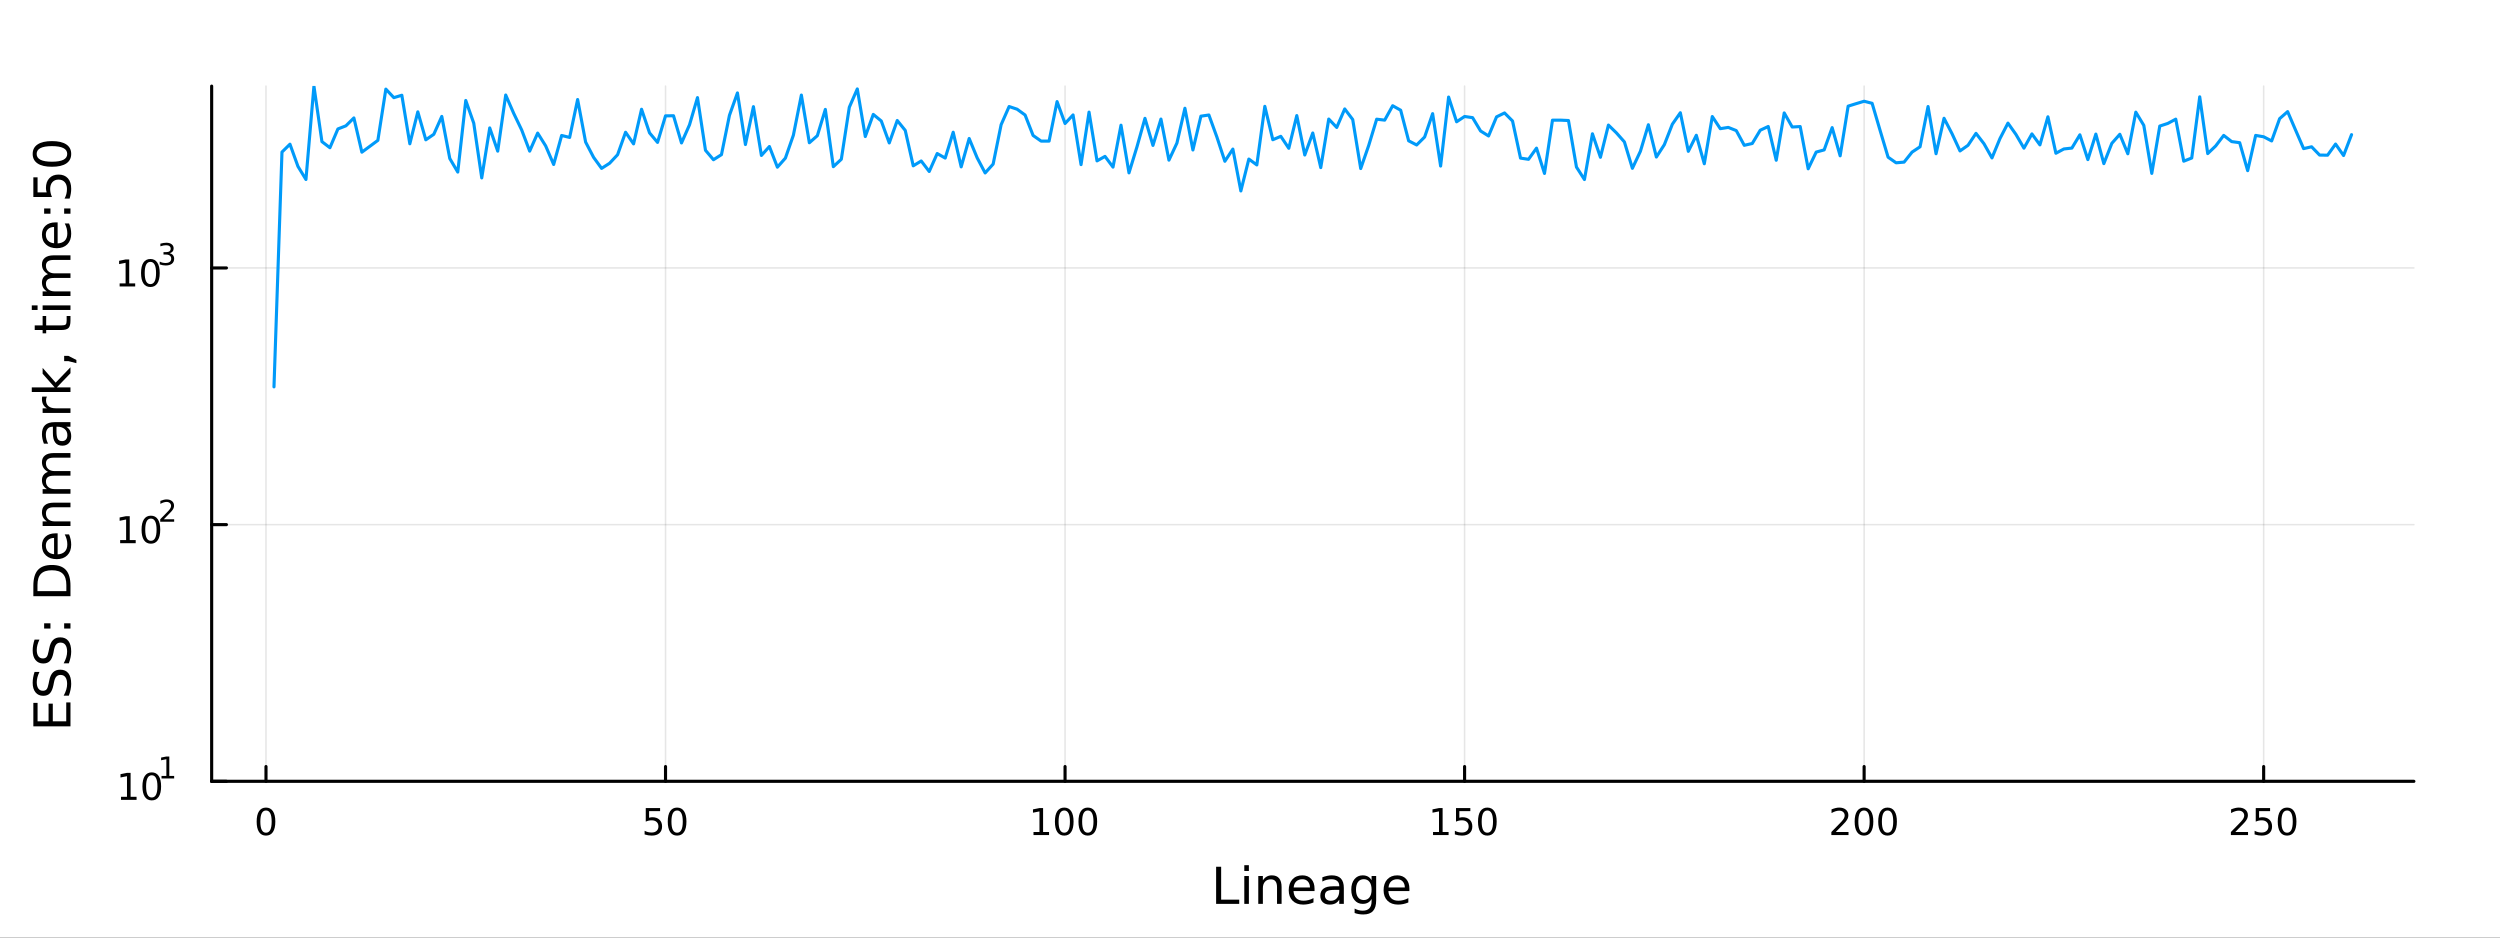 <?xml version="1.0" encoding="utf-8"?>
<svg xmlns="http://www.w3.org/2000/svg" xmlns:xlink="http://www.w3.org/1999/xlink" width="800" height="300" viewBox="0 0 3200 1200">
<rect x="0" y="0" width="3200" height="1200" fill="#333333" stroke="none"/>
<defs>
  <clipPath id="clip450">
    <rect x="0" y="0" width="3200" height="1200"/>
  </clipPath>
</defs>
<path clip-path="url(#clip450)" d="
M0 1200 L3200 1200 L3200 0 L0 0  Z
  " fill="#ffffff" fill-rule="evenodd" fill-opacity="1"/>
<defs>
  <clipPath id="clip451">
    <rect x="640" y="0" width="2241" height="1200"/>
  </clipPath>
</defs>
<path clip-path="url(#clip450)" d="
M270.918 1000.1 L3089.76 1000.1 L3089.76 110.236 L270.918 110.236  Z
  " fill="#ffffff" fill-rule="evenodd" fill-opacity="1"/>
<defs>
  <clipPath id="clip452">
    <rect x="270" y="110" width="2820" height="891"/>
  </clipPath>
</defs>
<polyline clip-path="url(#clip452)" style="stroke:#000000; stroke-linecap:round; stroke-linejoin:round; stroke-width:2; stroke-opacity:0.1; fill:none" points="
  340.468,1000.1 340.468,110.236 
  "/>
<polyline clip-path="url(#clip452)" style="stroke:#000000; stroke-linecap:round; stroke-linejoin:round; stroke-width:2; stroke-opacity:0.1; fill:none" points="
  851.87,1000.1 851.87,110.236 
  "/>
<polyline clip-path="url(#clip452)" style="stroke:#000000; stroke-linecap:round; stroke-linejoin:round; stroke-width:2; stroke-opacity:0.1; fill:none" points="
  1363.27,1000.1 1363.27,110.236 
  "/>
<polyline clip-path="url(#clip452)" style="stroke:#000000; stroke-linecap:round; stroke-linejoin:round; stroke-width:2; stroke-opacity:0.1; fill:none" points="
  1874.67,1000.1 1874.67,110.236 
  "/>
<polyline clip-path="url(#clip452)" style="stroke:#000000; stroke-linecap:round; stroke-linejoin:round; stroke-width:2; stroke-opacity:0.1; fill:none" points="
  2386.08,1000.1 2386.08,110.236 
  "/>
<polyline clip-path="url(#clip452)" style="stroke:#000000; stroke-linecap:round; stroke-linejoin:round; stroke-width:2; stroke-opacity:0.1; fill:none" points="
  2897.48,1000.1 2897.48,110.236 
  "/>
<polyline clip-path="url(#clip450)" style="stroke:#000000; stroke-linecap:round; stroke-linejoin:round; stroke-width:4; stroke-opacity:1; fill:none" points="
  270.918,1000.1 3089.76,1000.1 
  "/>
<polyline clip-path="url(#clip450)" style="stroke:#000000; stroke-linecap:round; stroke-linejoin:round; stroke-width:4; stroke-opacity:1; fill:none" points="
  340.468,1000.1 340.468,981.2 
  "/>
<polyline clip-path="url(#clip450)" style="stroke:#000000; stroke-linecap:round; stroke-linejoin:round; stroke-width:4; stroke-opacity:1; fill:none" points="
  851.87,1000.1 851.87,981.2 
  "/>
<polyline clip-path="url(#clip450)" style="stroke:#000000; stroke-linecap:round; stroke-linejoin:round; stroke-width:4; stroke-opacity:1; fill:none" points="
  1363.27,1000.1 1363.27,981.2 
  "/>
<polyline clip-path="url(#clip450)" style="stroke:#000000; stroke-linecap:round; stroke-linejoin:round; stroke-width:4; stroke-opacity:1; fill:none" points="
  1874.67,1000.1 1874.67,981.2 
  "/>
<polyline clip-path="url(#clip450)" style="stroke:#000000; stroke-linecap:round; stroke-linejoin:round; stroke-width:4; stroke-opacity:1; fill:none" points="
  2386.08,1000.1 2386.08,981.2 
  "/>
<polyline clip-path="url(#clip450)" style="stroke:#000000; stroke-linecap:round; stroke-linejoin:round; stroke-width:4; stroke-opacity:1; fill:none" points="
  2897.48,1000.1 2897.48,981.2 
  "/>
<path clip-path="url(#clip450)" d="M340.468 1037.42 Q336.857 1037.42 335.028 1040.98 Q333.223 1044.52 333.223 1051.65 Q333.223 1058.76 335.028 1062.32 Q336.857 1065.87 340.468 1065.87 Q344.103 1065.87 345.908 1062.32 Q347.737 1058.76 347.737 1051.65 Q347.737 1044.52 345.908 1040.98 Q344.103 1037.42 340.468 1037.42 M340.468 1033.71 Q346.278 1033.71 349.334 1038.32 Q352.413 1042.9 352.413 1051.65 Q352.413 1060.38 349.334 1064.99 Q346.278 1069.57 340.468 1069.57 Q334.658 1069.57 331.579 1064.99 Q328.524 1060.38 328.524 1051.65 Q328.524 1042.9 331.579 1038.32 Q334.658 1033.71 340.468 1033.71 Z" fill="#000000" fill-rule="evenodd" fill-opacity="1" /><path clip-path="url(#clip450)" d="M826.569 1034.34 L844.926 1034.34 L844.926 1038.27 L830.852 1038.27 L830.852 1046.75 Q831.87 1046.4 832.889 1046.24 Q833.907 1046.05 834.926 1046.05 Q840.713 1046.05 844.092 1049.22 Q847.472 1052.39 847.472 1057.81 Q847.472 1063.39 844 1066.49 Q840.527 1069.57 834.208 1069.57 Q832.032 1069.57 829.764 1069.2 Q827.518 1068.83 825.111 1068.09 L825.111 1063.39 Q827.194 1064.52 829.416 1065.08 Q831.639 1065.63 834.115 1065.63 Q838.12 1065.63 840.458 1063.53 Q842.796 1061.42 842.796 1057.81 Q842.796 1054.2 840.458 1052.09 Q838.12 1049.99 834.115 1049.99 Q832.24 1049.99 830.365 1050.4 Q828.514 1050.82 826.569 1051.7 L826.569 1034.34 Z" fill="#000000" fill-rule="evenodd" fill-opacity="1" /><path clip-path="url(#clip450)" d="M866.685 1037.42 Q863.074 1037.42 861.245 1040.98 Q859.439 1044.52 859.439 1051.65 Q859.439 1058.76 861.245 1062.32 Q863.074 1065.87 866.685 1065.87 Q870.319 1065.87 872.124 1062.32 Q873.953 1058.76 873.953 1051.65 Q873.953 1044.52 872.124 1040.98 Q870.319 1037.42 866.685 1037.42 M866.685 1033.71 Q872.495 1033.71 875.55 1038.32 Q878.629 1042.9 878.629 1051.65 Q878.629 1060.38 875.55 1064.99 Q872.495 1069.57 866.685 1069.57 Q860.875 1069.57 857.796 1064.99 Q854.74 1060.38 854.74 1051.65 Q854.74 1042.9 857.796 1038.32 Q860.875 1033.71 866.685 1033.71 Z" fill="#000000" fill-rule="evenodd" fill-opacity="1" /><path clip-path="url(#clip450)" d="M1322.88 1064.96 L1330.52 1064.96 L1330.52 1038.6 L1322.21 1040.26 L1322.21 1036 L1330.47 1034.34 L1335.15 1034.34 L1335.15 1064.96 L1342.79 1064.96 L1342.79 1068.9 L1322.88 1068.9 L1322.88 1064.96 Z" fill="#000000" fill-rule="evenodd" fill-opacity="1" /><path clip-path="url(#clip450)" d="M1362.23 1037.42 Q1358.62 1037.42 1356.79 1040.98 Q1354.98 1044.52 1354.98 1051.65 Q1354.98 1058.76 1356.79 1062.32 Q1358.62 1065.87 1362.23 1065.87 Q1365.86 1065.87 1367.67 1062.32 Q1369.5 1058.76 1369.5 1051.65 Q1369.5 1044.52 1367.67 1040.98 Q1365.86 1037.42 1362.23 1037.42 M1362.23 1033.71 Q1368.04 1033.71 1371.1 1038.32 Q1374.17 1042.9 1374.17 1051.65 Q1374.17 1060.38 1371.1 1064.99 Q1368.04 1069.57 1362.23 1069.57 Q1356.42 1069.57 1353.34 1064.99 Q1350.29 1060.38 1350.29 1051.65 Q1350.29 1042.9 1353.34 1038.32 Q1356.42 1033.71 1362.23 1033.71 Z" fill="#000000" fill-rule="evenodd" fill-opacity="1" /><path clip-path="url(#clip450)" d="M1392.39 1037.42 Q1388.78 1037.42 1386.95 1040.98 Q1385.15 1044.52 1385.15 1051.65 Q1385.15 1058.76 1386.95 1062.32 Q1388.78 1065.87 1392.39 1065.87 Q1396.03 1065.87 1397.83 1062.32 Q1399.66 1058.76 1399.66 1051.65 Q1399.66 1044.52 1397.83 1040.98 Q1396.03 1037.42 1392.39 1037.42 M1392.39 1033.71 Q1398.2 1033.71 1401.26 1038.32 Q1404.34 1042.9 1404.34 1051.65 Q1404.34 1060.38 1401.26 1064.99 Q1398.2 1069.57 1392.39 1069.57 Q1386.58 1069.57 1383.5 1064.99 Q1380.45 1060.38 1380.45 1051.65 Q1380.45 1042.9 1383.5 1038.32 Q1386.58 1033.71 1392.39 1033.71 Z" fill="#000000" fill-rule="evenodd" fill-opacity="1" /><path clip-path="url(#clip450)" d="M1834.28 1064.96 L1841.92 1064.96 L1841.92 1038.6 L1833.61 1040.26 L1833.61 1036 L1841.87 1034.34 L1846.55 1034.34 L1846.55 1064.96 L1854.19 1064.96 L1854.19 1068.9 L1834.28 1068.9 L1834.28 1064.96 Z" fill="#000000" fill-rule="evenodd" fill-opacity="1" /><path clip-path="url(#clip450)" d="M1863.68 1034.34 L1882.03 1034.34 L1882.03 1038.27 L1867.96 1038.27 L1867.96 1046.75 Q1868.98 1046.4 1870 1046.24 Q1871.02 1046.05 1872.03 1046.05 Q1877.82 1046.05 1881.2 1049.22 Q1884.58 1052.39 1884.58 1057.81 Q1884.58 1063.39 1881.11 1066.49 Q1877.64 1069.57 1871.32 1069.57 Q1869.14 1069.57 1866.87 1069.2 Q1864.63 1068.83 1862.22 1068.09 L1862.22 1063.39 Q1864.3 1064.52 1866.53 1065.08 Q1868.75 1065.63 1871.22 1065.63 Q1875.23 1065.63 1877.57 1063.53 Q1879.9 1061.42 1879.9 1057.81 Q1879.9 1054.2 1877.57 1052.09 Q1875.23 1049.99 1871.22 1049.99 Q1869.35 1049.99 1867.47 1050.4 Q1865.62 1050.82 1863.68 1051.7 L1863.68 1034.34 Z" fill="#000000" fill-rule="evenodd" fill-opacity="1" /><path clip-path="url(#clip450)" d="M1903.79 1037.42 Q1900.18 1037.42 1898.35 1040.98 Q1896.55 1044.52 1896.55 1051.65 Q1896.55 1058.76 1898.35 1062.32 Q1900.18 1065.87 1903.79 1065.87 Q1907.43 1065.87 1909.23 1062.32 Q1911.06 1058.76 1911.06 1051.65 Q1911.06 1044.52 1909.23 1040.98 Q1907.43 1037.42 1903.79 1037.42 M1903.79 1033.71 Q1909.6 1033.71 1912.66 1038.32 Q1915.74 1042.9 1915.74 1051.65 Q1915.74 1060.38 1912.66 1064.99 Q1909.6 1069.57 1903.79 1069.57 Q1897.98 1069.57 1894.9 1064.99 Q1891.85 1060.38 1891.85 1051.65 Q1891.85 1042.9 1894.9 1038.32 Q1897.98 1033.71 1903.79 1033.71 Z" fill="#000000" fill-rule="evenodd" fill-opacity="1" /><path clip-path="url(#clip450)" d="M2349.77 1064.96 L2366.09 1064.96 L2366.09 1068.9 L2344.14 1068.9 L2344.14 1064.96 Q2346.8 1062.21 2351.39 1057.58 Q2355.99 1052.93 2357.17 1051.58 Q2359.42 1049.06 2360.3 1047.32 Q2361.2 1045.56 2361.2 1043.87 Q2361.2 1041.12 2359.26 1039.38 Q2357.34 1037.65 2354.23 1037.65 Q2352.04 1037.65 2349.58 1038.41 Q2347.15 1039.18 2344.37 1040.73 L2344.37 1036 Q2347.2 1034.87 2349.65 1034.29 Q2352.11 1033.71 2354.14 1033.71 Q2359.51 1033.71 2362.71 1036.4 Q2365.9 1039.08 2365.9 1043.57 Q2365.9 1045.7 2365.09 1047.62 Q2364.3 1049.52 2362.2 1052.12 Q2361.62 1052.79 2358.52 1056 Q2355.42 1059.2 2349.77 1064.96 Z" fill="#000000" fill-rule="evenodd" fill-opacity="1" /><path clip-path="url(#clip450)" d="M2385.9 1037.42 Q2382.29 1037.42 2380.46 1040.98 Q2378.66 1044.52 2378.66 1051.65 Q2378.66 1058.76 2380.46 1062.32 Q2382.29 1065.87 2385.9 1065.87 Q2389.54 1065.87 2391.34 1062.32 Q2393.17 1058.76 2393.17 1051.65 Q2393.17 1044.52 2391.34 1040.98 Q2389.54 1037.42 2385.9 1037.42 M2385.9 1033.71 Q2391.71 1033.71 2394.77 1038.32 Q2397.85 1042.9 2397.85 1051.65 Q2397.85 1060.38 2394.77 1064.99 Q2391.71 1069.57 2385.9 1069.57 Q2380.09 1069.57 2377.01 1064.99 Q2373.96 1060.38 2373.96 1051.65 Q2373.96 1042.9 2377.01 1038.32 Q2380.09 1033.71 2385.9 1033.71 Z" fill="#000000" fill-rule="evenodd" fill-opacity="1" /><path clip-path="url(#clip450)" d="M2416.06 1037.42 Q2412.45 1037.42 2410.62 1040.98 Q2408.82 1044.52 2408.82 1051.65 Q2408.82 1058.76 2410.62 1062.32 Q2412.45 1065.87 2416.06 1065.87 Q2419.7 1065.87 2421.5 1062.32 Q2423.33 1058.76 2423.33 1051.65 Q2423.33 1044.52 2421.5 1040.98 Q2419.7 1037.42 2416.06 1037.42 M2416.06 1033.71 Q2421.87 1033.71 2424.93 1038.32 Q2428.01 1042.9 2428.01 1051.65 Q2428.01 1060.38 2424.93 1064.99 Q2421.87 1069.57 2416.06 1069.57 Q2410.25 1069.57 2407.17 1064.99 Q2404.12 1060.38 2404.12 1051.65 Q2404.12 1042.9 2407.17 1038.32 Q2410.25 1033.71 2416.06 1033.71 Z" fill="#000000" fill-rule="evenodd" fill-opacity="1" /><path clip-path="url(#clip450)" d="M2861.17 1064.96 L2877.49 1064.96 L2877.49 1068.9 L2855.54 1068.9 L2855.54 1064.96 Q2858.21 1062.21 2862.79 1057.58 Q2867.4 1052.93 2868.58 1051.58 Q2870.82 1049.06 2871.7 1047.32 Q2872.6 1045.56 2872.6 1043.87 Q2872.6 1041.12 2870.66 1039.38 Q2868.74 1037.65 2865.64 1037.65 Q2863.44 1037.65 2860.98 1038.41 Q2858.55 1039.18 2855.78 1040.73 L2855.78 1036 Q2858.6 1034.87 2861.05 1034.29 Q2863.51 1033.71 2865.54 1033.71 Q2870.91 1033.71 2874.11 1036.4 Q2877.3 1039.08 2877.3 1043.57 Q2877.3 1045.7 2876.49 1047.62 Q2875.71 1049.52 2873.6 1052.12 Q2873.02 1052.79 2869.92 1056 Q2866.82 1059.2 2861.17 1064.96 Z" fill="#000000" fill-rule="evenodd" fill-opacity="1" /><path clip-path="url(#clip450)" d="M2887.35 1034.34 L2905.71 1034.34 L2905.71 1038.27 L2891.63 1038.27 L2891.63 1046.75 Q2892.65 1046.4 2893.67 1046.24 Q2894.69 1046.05 2895.71 1046.05 Q2901.49 1046.05 2904.87 1049.22 Q2908.25 1052.39 2908.25 1057.81 Q2908.25 1063.39 2904.78 1066.49 Q2901.31 1069.57 2894.99 1069.57 Q2892.81 1069.57 2890.54 1069.2 Q2888.3 1068.83 2885.89 1068.09 L2885.89 1063.39 Q2887.97 1064.52 2890.2 1065.08 Q2892.42 1065.63 2894.9 1065.63 Q2898.9 1065.63 2901.24 1063.53 Q2903.58 1061.42 2903.58 1057.81 Q2903.58 1054.2 2901.24 1052.09 Q2898.9 1049.99 2894.9 1049.99 Q2893.02 1049.99 2891.15 1050.4 Q2889.29 1050.82 2887.35 1051.7 L2887.35 1034.34 Z" fill="#000000" fill-rule="evenodd" fill-opacity="1" /><path clip-path="url(#clip450)" d="M2927.47 1037.42 Q2923.85 1037.42 2922.03 1040.98 Q2920.22 1044.52 2920.22 1051.65 Q2920.22 1058.76 2922.03 1062.32 Q2923.85 1065.87 2927.47 1065.87 Q2931.1 1065.87 2932.9 1062.32 Q2934.73 1058.76 2934.73 1051.65 Q2934.73 1044.52 2932.9 1040.98 Q2931.1 1037.42 2927.47 1037.42 M2927.47 1033.71 Q2933.28 1033.71 2936.33 1038.32 Q2939.41 1042.9 2939.41 1051.65 Q2939.41 1060.38 2936.33 1064.99 Q2933.28 1069.57 2927.47 1069.57 Q2921.65 1069.57 2918.58 1064.99 Q2915.52 1060.38 2915.52 1051.65 Q2915.52 1042.9 2918.58 1038.32 Q2921.65 1033.71 2927.47 1033.71 Z" fill="#000000" fill-rule="evenodd" fill-opacity="1" /><path clip-path="url(#clip450)" d="M1556.64 1109.44 L1563.07 1109.44 L1563.07 1151.55 L1586.21 1151.55 L1586.21 1156.96 L1556.64 1156.96 L1556.64 1109.44 Z" fill="#000000" fill-rule="evenodd" fill-opacity="1" /><path clip-path="url(#clip450)" d="M1592.7 1121.31 L1598.56 1121.31 L1598.56 1156.96 L1592.7 1156.96 L1592.7 1121.31 M1592.7 1107.44 L1598.56 1107.44 L1598.56 1114.85 L1592.7 1114.85 L1592.7 1107.44 Z" fill="#000000" fill-rule="evenodd" fill-opacity="1" /><path clip-path="url(#clip450)" d="M1640.44 1135.45 L1640.44 1156.96 L1634.59 1156.96 L1634.59 1135.64 Q1634.59 1130.58 1632.61 1128.06 Q1630.64 1125.55 1626.69 1125.55 Q1621.95 1125.55 1619.21 1128.57 Q1616.48 1131.59 1616.48 1136.81 L1616.48 1156.96 L1610.59 1156.96 L1610.59 1121.31 L1616.48 1121.31 L1616.48 1126.85 Q1618.58 1123.64 1621.41 1122.05 Q1624.27 1120.45 1628 1120.45 Q1634.14 1120.45 1637.29 1124.27 Q1640.44 1128.06 1640.44 1135.45 Z" fill="#000000" fill-rule="evenodd" fill-opacity="1" /><path clip-path="url(#clip450)" d="M1682.62 1137.67 L1682.62 1140.54 L1655.69 1140.54 Q1656.07 1146.59 1659.32 1149.77 Q1662.6 1152.92 1668.42 1152.92 Q1671.79 1152.92 1674.95 1152.09 Q1678.13 1151.26 1681.25 1149.61 L1681.25 1155.15 Q1678.1 1156.48 1674.79 1157.18 Q1671.48 1157.88 1668.07 1157.88 Q1659.54 1157.88 1654.54 1152.92 Q1649.58 1147.95 1649.58 1139.49 Q1649.58 1130.74 1654.29 1125.61 Q1659.03 1120.45 1667.05 1120.45 Q1674.25 1120.45 1678.42 1125.1 Q1682.62 1129.72 1682.62 1137.67 M1676.76 1135.95 Q1676.7 1131.15 1674.05 1128.28 Q1671.44 1125.42 1667.12 1125.42 Q1662.21 1125.42 1659.25 1128.19 Q1656.33 1130.96 1655.88 1135.99 L1676.76 1135.95 Z" fill="#000000" fill-rule="evenodd" fill-opacity="1" /><path clip-path="url(#clip450)" d="M1708.43 1139.04 Q1701.33 1139.04 1698.59 1140.67 Q1695.86 1142.29 1695.86 1146.2 Q1695.86 1149.32 1697.89 1151.17 Q1699.96 1152.98 1703.5 1152.98 Q1708.37 1152.98 1711.29 1149.55 Q1714.25 1146.08 1714.25 1140.35 L1714.25 1139.04 L1708.43 1139.04 M1720.11 1136.62 L1720.11 1156.96 L1714.25 1156.96 L1714.25 1151.55 Q1712.25 1154.8 1709.26 1156.36 Q1706.27 1157.88 1701.94 1157.88 Q1696.46 1157.88 1693.22 1154.83 Q1690 1151.74 1690 1146.59 Q1690 1140.57 1694.01 1137.51 Q1698.05 1134.46 1706.04 1134.46 L1714.25 1134.46 L1714.25 1133.89 Q1714.25 1129.84 1711.58 1127.65 Q1708.94 1125.42 1704.13 1125.42 Q1701.08 1125.42 1698.18 1126.15 Q1695.28 1126.88 1692.61 1128.35 L1692.61 1122.94 Q1695.83 1121.7 1698.85 1121.09 Q1701.87 1120.45 1704.74 1120.45 Q1712.47 1120.45 1716.29 1124.46 Q1720.11 1128.48 1720.11 1136.62 Z" fill="#000000" fill-rule="evenodd" fill-opacity="1" /><path clip-path="url(#clip450)" d="M1755.63 1138.72 Q1755.63 1132.36 1752.99 1128.86 Q1750.38 1125.36 1745.64 1125.36 Q1740.93 1125.36 1738.28 1128.86 Q1735.67 1132.36 1735.67 1138.72 Q1735.67 1145.06 1738.28 1148.56 Q1740.93 1152.06 1745.64 1152.06 Q1750.38 1152.06 1752.99 1148.56 Q1755.63 1145.06 1755.63 1138.72 M1761.49 1152.54 Q1761.49 1161.64 1757.45 1166.06 Q1753.4 1170.52 1745.06 1170.52 Q1741.98 1170.52 1739.24 1170.04 Q1736.5 1169.6 1733.92 1168.64 L1733.92 1162.95 Q1736.5 1164.35 1739.02 1165.01 Q1741.53 1165.68 1744.14 1165.68 Q1749.9 1165.68 1752.77 1162.66 Q1755.63 1159.67 1755.63 1153.59 L1755.63 1150.69 Q1753.82 1153.84 1750.98 1155.4 Q1748.15 1156.96 1744.2 1156.96 Q1737.65 1156.96 1733.64 1151.96 Q1729.63 1146.97 1729.63 1138.72 Q1729.63 1130.45 1733.64 1125.45 Q1737.65 1120.45 1744.2 1120.45 Q1748.15 1120.45 1750.98 1122.01 Q1753.82 1123.57 1755.63 1126.72 L1755.63 1121.31 L1761.49 1121.31 L1761.49 1152.54 Z" fill="#000000" fill-rule="evenodd" fill-opacity="1" /><path clip-path="url(#clip450)" d="M1804.04 1137.67 L1804.04 1140.54 L1777.12 1140.54 Q1777.5 1146.59 1780.74 1149.77 Q1784.02 1152.92 1789.85 1152.92 Q1793.22 1152.92 1796.37 1152.09 Q1799.55 1151.26 1802.67 1149.61 L1802.67 1155.15 Q1799.52 1156.48 1796.21 1157.18 Q1792.9 1157.88 1789.5 1157.88 Q1780.97 1157.88 1775.97 1152.92 Q1771 1147.95 1771 1139.49 Q1771 1130.74 1775.71 1125.61 Q1780.46 1120.45 1788.48 1120.45 Q1795.67 1120.45 1799.84 1125.1 Q1804.04 1129.72 1804.04 1137.67 M1798.19 1135.95 Q1798.12 1131.15 1795.48 1128.28 Q1792.87 1125.42 1788.54 1125.42 Q1783.64 1125.42 1780.68 1128.19 Q1777.75 1130.96 1777.31 1135.99 L1798.19 1135.95 Z" fill="#000000" fill-rule="evenodd" fill-opacity="1" /><polyline clip-path="url(#clip452)" style="stroke:#000000; stroke-linecap:round; stroke-linejoin:round; stroke-width:2; stroke-opacity:0.1; fill:none" points="
  270.918,1000.1 3089.76,1000.1 
  "/>
<polyline clip-path="url(#clip452)" style="stroke:#000000; stroke-linecap:round; stroke-linejoin:round; stroke-width:2; stroke-opacity:0.1; fill:none" points="
  270.918,671.532 3089.76,671.532 
  "/>
<polyline clip-path="url(#clip452)" style="stroke:#000000; stroke-linecap:round; stroke-linejoin:round; stroke-width:2; stroke-opacity:0.1; fill:none" points="
  270.918,342.966 3089.76,342.966 
  "/>
<polyline clip-path="url(#clip450)" style="stroke:#000000; stroke-linecap:round; stroke-linejoin:round; stroke-width:4; stroke-opacity:1; fill:none" points="
  270.918,1000.1 270.918,110.236 
  "/>
<polyline clip-path="url(#clip450)" style="stroke:#000000; stroke-linecap:round; stroke-linejoin:round; stroke-width:4; stroke-opacity:1; fill:none" points="
  270.918,1000.1 289.815,1000.1 
  "/>
<polyline clip-path="url(#clip450)" style="stroke:#000000; stroke-linecap:round; stroke-linejoin:round; stroke-width:4; stroke-opacity:1; fill:none" points="
  270.918,671.532 289.815,671.532 
  "/>
<polyline clip-path="url(#clip450)" style="stroke:#000000; stroke-linecap:round; stroke-linejoin:round; stroke-width:4; stroke-opacity:1; fill:none" points="
  270.918,342.966 289.815,342.966 
  "/>
<path clip-path="url(#clip450)" d="M154.902 1019.89 L162.54 1019.89 L162.54 993.525 L154.23 995.191 L154.23 990.932 L162.494 989.265 L167.17 989.265 L167.17 1019.89 L174.809 1019.89 L174.809 1023.83 L154.902 1023.83 L154.902 1019.89 Z" fill="#000000" fill-rule="evenodd" fill-opacity="1" /><path clip-path="url(#clip450)" d="M194.253 992.344 Q190.642 992.344 188.813 995.909 Q187.008 999.45 187.008 1006.58 Q187.008 1013.69 188.813 1017.25 Q190.642 1020.79 194.253 1020.79 Q197.887 1020.79 199.693 1017.25 Q201.522 1013.69 201.522 1006.58 Q201.522 999.45 199.693 995.909 Q197.887 992.344 194.253 992.344 M194.253 988.64 Q200.063 988.64 203.119 993.247 Q206.198 997.83 206.198 1006.58 Q206.198 1015.31 203.119 1019.91 Q200.063 1024.5 194.253 1024.5 Q188.443 1024.5 185.364 1019.91 Q182.309 1015.31 182.309 1006.58 Q182.309 997.83 185.364 993.247 Q188.443 988.64 194.253 988.64 Z" fill="#000000" fill-rule="evenodd" fill-opacity="1" /><path clip-path="url(#clip450)" d="M206.743 993.218 L212.95 993.218 L212.95 971.796 L206.198 973.15 L206.198 969.689 L212.912 968.335 L216.711 968.335 L216.711 993.218 L222.918 993.218 L222.918 996.415 L206.743 996.415 L206.743 993.218 Z" fill="#000000" fill-rule="evenodd" fill-opacity="1" /><path clip-path="url(#clip450)" d="M153.792 691.324 L161.431 691.324 L161.431 664.959 L153.121 666.625 L153.121 662.366 L161.384 660.699 L166.06 660.699 L166.06 691.324 L173.699 691.324 L173.699 695.259 L153.792 695.259 L153.792 691.324 Z" fill="#000000" fill-rule="evenodd" fill-opacity="1" /><path clip-path="url(#clip450)" d="M193.143 663.778 Q189.532 663.778 187.704 667.343 Q185.898 670.885 185.898 678.014 Q185.898 685.121 187.704 688.685 Q189.532 692.227 193.143 692.227 Q196.778 692.227 198.583 688.685 Q200.412 685.121 200.412 678.014 Q200.412 670.885 198.583 667.343 Q196.778 663.778 193.143 663.778 M193.143 660.074 Q198.954 660.074 202.009 664.681 Q205.088 669.264 205.088 678.014 Q205.088 686.741 202.009 691.347 Q198.954 695.931 193.143 695.931 Q187.333 695.931 184.255 691.347 Q181.199 686.741 181.199 678.014 Q181.199 669.264 184.255 664.681 Q187.333 660.074 193.143 660.074 Z" fill="#000000" fill-rule="evenodd" fill-opacity="1" /><path clip-path="url(#clip450)" d="M209.658 664.652 L222.918 664.652 L222.918 667.849 L205.088 667.849 L205.088 664.652 Q207.251 662.414 210.975 658.652 Q214.717 654.872 215.677 653.781 Q217.501 651.731 218.216 650.32 Q218.949 648.891 218.949 647.518 Q218.949 645.28 217.369 643.869 Q215.808 642.459 213.288 642.459 Q211.501 642.459 209.508 643.079 Q207.533 643.7 205.276 644.96 L205.276 641.123 Q207.57 640.202 209.564 639.731 Q211.558 639.261 213.213 639.261 Q217.576 639.261 220.172 641.443 Q222.767 643.625 222.767 647.273 Q222.767 649.004 222.109 650.565 Q221.469 652.107 219.758 654.213 Q219.288 654.759 216.767 657.373 Q214.247 659.969 209.658 664.652 Z" fill="#000000" fill-rule="evenodd" fill-opacity="1" /><path clip-path="url(#clip450)" d="M153.134 362.758 L160.772 362.758 L160.772 336.393 L152.462 338.06 L152.462 333.8 L160.726 332.134 L165.402 332.134 L165.402 362.758 L173.041 362.758 L173.041 366.694 L153.134 366.694 L153.134 362.758 Z" fill="#000000" fill-rule="evenodd" fill-opacity="1" /><path clip-path="url(#clip450)" d="M192.485 335.212 Q188.874 335.212 187.045 338.777 Q185.24 342.319 185.24 349.448 Q185.24 356.555 187.045 360.12 Q188.874 363.661 192.485 363.661 Q196.119 363.661 197.925 360.12 Q199.754 356.555 199.754 349.448 Q199.754 342.319 197.925 338.777 Q196.119 335.212 192.485 335.212 M192.485 331.509 Q198.295 331.509 201.351 336.115 Q204.43 340.698 204.43 349.448 Q204.43 358.175 201.351 362.782 Q198.295 367.365 192.485 367.365 Q186.675 367.365 183.596 362.782 Q180.541 358.175 180.541 349.448 Q180.541 340.698 183.596 336.115 Q186.675 331.509 192.485 331.509 Z" fill="#000000" fill-rule="evenodd" fill-opacity="1" /><path clip-path="url(#clip450)" d="M217.125 324.143 Q219.852 324.726 221.375 326.569 Q222.918 328.412 222.918 331.121 Q222.918 335.277 220.059 337.553 Q217.2 339.829 211.934 339.829 Q210.166 339.829 208.285 339.471 Q206.423 339.133 204.43 338.437 L204.43 334.769 Q206.009 335.691 207.89 336.161 Q209.771 336.631 211.821 336.631 Q215.395 336.631 217.256 335.221 Q219.137 333.81 219.137 331.121 Q219.137 328.638 217.388 327.246 Q215.658 325.836 212.555 325.836 L209.282 325.836 L209.282 322.714 L212.705 322.714 Q215.507 322.714 216.993 321.604 Q218.479 320.475 218.479 318.369 Q218.479 316.206 216.937 315.059 Q215.413 313.893 212.555 313.893 Q210.994 313.893 209.207 314.231 Q207.42 314.57 205.276 315.285 L205.276 311.899 Q207.439 311.297 209.32 310.996 Q211.219 310.695 212.893 310.695 Q217.219 310.695 219.739 312.67 Q222.259 314.626 222.259 317.974 Q222.259 320.306 220.924 321.924 Q219.589 323.522 217.125 324.143 Z" fill="#000000" fill-rule="evenodd" fill-opacity="1" /><path clip-path="url(#clip450)" d="M42.686 929.725 L42.686 899.679 L48.097 899.679 L48.097 923.296 L62.165 923.296 L62.165 900.666 L67.576 900.666 L67.576 923.296 L84.795 923.296 L84.795 899.106 L90.206 899.106 L90.206 929.725 L42.686 929.725 Z" fill="#000000" fill-rule="evenodd" fill-opacity="1" /><path clip-path="url(#clip450)" d="M44.246 860.052 L50.516 860.052 Q48.766 863.713 47.906 866.959 Q47.047 870.206 47.047 873.23 Q47.047 878.481 49.084 881.346 Q51.121 884.179 54.877 884.179 Q58.028 884.179 59.651 882.301 Q61.242 880.391 62.229 875.107 L63.025 871.224 Q64.393 864.031 67.863 860.625 Q71.3 857.188 77.093 857.188 Q84 857.188 87.564 861.835 Q91.129 866.45 91.129 875.394 Q91.129 878.768 90.365 882.587 Q89.602 886.375 88.106 890.449 L81.485 890.449 Q83.681 886.534 84.795 882.778 Q85.909 879.022 85.909 875.394 Q85.909 869.888 83.745 866.896 Q81.581 863.904 77.57 863.904 Q74.069 863.904 72.096 866.068 Q70.123 868.201 69.136 873.102 L68.372 877.017 Q66.94 884.21 63.884 887.425 Q60.828 890.64 55.386 890.64 Q49.084 890.64 45.455 886.216 Q41.827 881.76 41.827 873.962 Q41.827 870.62 42.432 867.15 Q43.036 863.681 44.246 860.052 Z" fill="#000000" fill-rule="evenodd" fill-opacity="1" /><path clip-path="url(#clip450)" d="M44.246 818.675 L50.516 818.675 Q48.766 822.336 47.906 825.582 Q47.047 828.829 47.047 831.852 Q47.047 837.104 49.084 839.969 Q51.121 842.801 54.877 842.801 Q58.028 842.801 59.651 840.924 Q61.242 839.014 62.229 833.73 L63.025 829.847 Q64.393 822.654 67.863 819.248 Q71.3 815.811 77.093 815.811 Q84 815.811 87.564 820.458 Q91.129 825.073 91.129 834.017 Q91.129 837.391 90.365 841.21 Q89.602 844.998 88.106 849.072 L81.485 849.072 Q83.681 845.157 84.795 841.401 Q85.909 837.645 85.909 834.017 Q85.909 828.51 83.745 825.519 Q81.581 822.527 77.57 822.527 Q74.069 822.527 72.096 824.691 Q70.123 826.823 69.136 831.725 L68.372 835.64 Q66.94 842.833 63.884 846.048 Q60.828 849.263 55.386 849.263 Q49.084 849.263 45.455 844.838 Q41.827 840.382 41.827 832.584 Q41.827 829.242 42.432 825.773 Q43.036 822.304 44.246 818.675 Z" fill="#000000" fill-rule="evenodd" fill-opacity="1" /><path clip-path="url(#clip450)" d="M82.122 804.544 L82.122 797.828 L90.206 797.828 L90.206 804.544 L82.122 804.544 M56.5 804.544 L56.5 797.828 L64.584 797.828 L64.584 804.544 L56.5 804.544 Z" fill="#000000" fill-rule="evenodd" fill-opacity="1" /><path clip-path="url(#clip450)" d="M47.97 756.673 L84.923 756.673 L84.923 748.907 Q84.923 739.072 80.467 734.521 Q76.011 729.937 66.398 729.937 Q56.85 729.937 52.426 734.521 Q47.97 739.072 47.97 748.907 L47.97 756.673 M42.686 763.103 L42.686 749.894 Q42.686 736.08 48.447 729.619 Q54.176 723.158 66.398 723.158 Q78.684 723.158 84.445 729.651 Q90.206 736.144 90.206 749.894 L90.206 763.103 L42.686 763.103 Z" fill="#000000" fill-rule="evenodd" fill-opacity="1" /><path clip-path="url(#clip450)" d="M70.918 682.672 L73.783 682.672 L73.783 709.599 Q79.83 709.217 83.013 705.971 Q86.164 702.692 86.164 696.868 Q86.164 693.494 85.337 690.343 Q84.509 687.16 82.854 684.041 L88.392 684.041 Q89.729 687.192 90.429 690.502 Q91.129 693.812 91.129 697.218 Q91.129 705.748 86.164 710.745 Q81.199 715.71 72.732 715.71 Q63.98 715.71 58.855 710.999 Q53.699 706.257 53.699 698.236 Q53.699 691.043 58.346 686.873 Q62.961 682.672 70.918 682.672 M69.2 688.529 Q64.393 688.592 61.529 691.234 Q58.664 693.844 58.664 698.173 Q58.664 703.074 61.433 706.034 Q64.202 708.962 69.231 709.408 L69.2 688.529 Z" fill="#000000" fill-rule="evenodd" fill-opacity="1" /><path clip-path="url(#clip450)" d="M68.69 643.427 L90.206 643.427 L90.206 649.284 L68.881 649.284 Q63.82 649.284 61.306 651.257 Q58.791 653.231 58.791 657.177 Q58.791 661.92 61.815 664.657 Q64.839 667.394 70.059 667.394 L90.206 667.394 L90.206 673.283 L54.558 673.283 L54.558 667.394 L60.096 667.394 Q56.882 665.294 55.29 662.461 Q53.699 659.596 53.699 655.872 Q53.699 649.73 57.518 646.579 Q61.306 643.427 68.69 643.427 Z" fill="#000000" fill-rule="evenodd" fill-opacity="1" /><path clip-path="url(#clip450)" d="M61.401 603.992 Q57.455 601.796 55.577 598.74 Q53.699 595.685 53.699 591.547 Q53.699 585.977 57.614 582.953 Q61.497 579.93 68.69 579.93 L90.206 579.93 L90.206 585.818 L68.881 585.818 Q63.757 585.818 61.274 587.632 Q58.791 589.446 58.791 593.17 Q58.791 597.722 61.815 600.363 Q64.839 603.005 70.059 603.005 L90.206 603.005 L90.206 608.894 L68.881 608.894 Q63.725 608.894 61.274 610.708 Q58.791 612.522 58.791 616.31 Q58.791 620.797 61.847 623.439 Q64.871 626.081 70.059 626.081 L90.206 626.081 L90.206 631.969 L54.558 631.969 L54.558 626.081 L60.096 626.081 Q56.818 624.076 55.259 621.275 Q53.699 618.474 53.699 614.623 Q53.699 610.74 55.672 608.034 Q57.646 605.297 61.401 603.992 Z" fill="#000000" fill-rule="evenodd" fill-opacity="1" /><path clip-path="url(#clip450)" d="M72.287 552.048 Q72.287 559.146 73.91 561.883 Q75.533 564.62 79.448 564.62 Q82.567 564.62 84.413 562.583 Q86.228 560.514 86.228 556.981 Q86.228 552.111 82.79 549.183 Q79.321 546.223 73.592 546.223 L72.287 546.223 L72.287 552.048 M69.868 540.367 L90.206 540.367 L90.206 546.223 L84.795 546.223 Q88.042 548.228 89.602 551.22 Q91.129 554.212 91.129 558.541 Q91.129 564.015 88.074 567.262 Q84.986 570.476 79.83 570.476 Q73.815 570.476 70.759 566.466 Q67.704 562.424 67.704 554.435 L67.704 546.223 L67.131 546.223 Q63.088 546.223 60.892 548.897 Q58.664 551.539 58.664 556.345 Q58.664 559.4 59.396 562.297 Q60.128 565.193 61.592 567.867 L56.182 567.867 Q54.94 564.652 54.336 561.628 Q53.699 558.604 53.699 555.74 Q53.699 548.006 57.709 544.186 Q61.72 540.367 69.868 540.367 Z" fill="#000000" fill-rule="evenodd" fill-opacity="1" /><path clip-path="url(#clip450)" d="M60.033 507.647 Q59.46 508.634 59.205 509.811 Q58.919 510.957 58.919 512.358 Q58.919 517.323 62.165 519.996 Q65.38 522.638 71.427 522.638 L90.206 522.638 L90.206 528.526 L54.558 528.526 L54.558 522.638 L60.096 522.638 Q56.85 520.792 55.29 517.832 Q53.699 514.872 53.699 510.639 Q53.699 510.034 53.794 509.302 Q53.858 508.57 54.017 507.679 L60.033 507.647 Z" fill="#000000" fill-rule="evenodd" fill-opacity="1" /><path clip-path="url(#clip450)" d="M40.681 501.727 L40.681 495.839 L69.931 495.839 L54.558 478.365 L54.558 470.885 L71.237 489.791 L90.206 470.089 L90.206 477.728 L72.796 495.839 L90.206 495.839 L90.206 501.727 L40.681 501.727 Z" fill="#000000" fill-rule="evenodd" fill-opacity="1" /><path clip-path="url(#clip450)" d="M82.122 462.259 L82.122 455.544 L87.596 455.544 L97.781 460.764 L97.781 464.869 L87.596 462.259 L82.122 462.259 Z" fill="#000000" fill-rule="evenodd" fill-opacity="1" /><path clip-path="url(#clip450)" d="M44.437 416.522 L54.558 416.522 L54.558 404.459 L59.11 404.459 L59.11 416.522 L78.462 416.522 Q82.822 416.522 84.063 415.344 Q85.305 414.135 85.305 410.474 L85.305 404.459 L90.206 404.459 L90.206 410.474 Q90.206 417.254 87.692 419.832 Q85.145 422.41 78.462 422.41 L59.11 422.41 L59.11 426.707 L54.558 426.707 L54.558 422.41 L44.437 422.41 L44.437 416.522 Z" fill="#000000" fill-rule="evenodd" fill-opacity="1" /><path clip-path="url(#clip450)" d="M54.558 396.756 L54.558 390.9 L90.206 390.9 L90.206 396.756 L54.558 396.756 M40.681 396.756 L40.681 390.9 L48.097 390.9 L48.097 396.756 L40.681 396.756 Z" fill="#000000" fill-rule="evenodd" fill-opacity="1" /><path clip-path="url(#clip450)" d="M61.401 350.891 Q57.455 348.695 55.577 345.64 Q53.699 342.584 53.699 338.446 Q53.699 332.876 57.614 329.853 Q61.497 326.829 68.69 326.829 L90.206 326.829 L90.206 332.717 L68.881 332.717 Q63.757 332.717 61.274 334.532 Q58.791 336.346 58.791 340.07 Q58.791 344.621 61.815 347.263 Q64.839 349.905 70.059 349.905 L90.206 349.905 L90.206 355.793 L68.881 355.793 Q63.725 355.793 61.274 357.607 Q58.791 359.421 58.791 363.209 Q58.791 367.697 61.847 370.339 Q64.871 372.98 70.059 372.98 L90.206 372.98 L90.206 378.869 L54.558 378.869 L54.558 372.98 L60.096 372.98 Q56.818 370.975 55.259 368.174 Q53.699 365.373 53.699 361.522 Q53.699 357.639 55.672 354.934 Q57.646 352.196 61.401 350.891 Z" fill="#000000" fill-rule="evenodd" fill-opacity="1" /><path clip-path="url(#clip450)" d="M70.918 284.656 L73.783 284.656 L73.783 311.583 Q79.83 311.201 83.013 307.955 Q86.164 304.676 86.164 298.852 Q86.164 295.478 85.337 292.327 Q84.509 289.144 82.854 286.025 L88.392 286.025 Q89.729 289.176 90.429 292.486 Q91.129 295.796 91.129 299.202 Q91.129 307.732 86.164 312.729 Q81.199 317.694 72.732 317.694 Q63.98 317.694 58.855 312.984 Q53.699 308.241 53.699 300.22 Q53.699 293.027 58.346 288.858 Q62.961 284.656 70.918 284.656 M69.2 290.513 Q64.393 290.576 61.529 293.218 Q58.664 295.828 58.664 300.157 Q58.664 305.058 61.433 308.018 Q64.202 310.947 69.231 311.392 L69.2 290.513 Z" fill="#000000" fill-rule="evenodd" fill-opacity="1" /><path clip-path="url(#clip450)" d="M82.122 273.548 L82.122 266.832 L90.206 266.832 L90.206 273.548 L82.122 273.548 M56.5 273.548 L56.5 266.832 L64.584 266.832 L64.584 273.548 L56.5 273.548 Z" fill="#000000" fill-rule="evenodd" fill-opacity="1" /><path clip-path="url(#clip450)" d="M42.686 252.191 L42.686 226.951 L48.097 226.951 L48.097 246.303 L59.746 246.303 Q59.269 244.902 59.046 243.502 Q58.791 242.102 58.791 240.701 Q58.791 232.744 63.152 228.097 Q67.513 223.45 74.96 223.45 Q82.631 223.45 86.896 228.224 Q91.129 232.999 91.129 241.688 Q91.129 244.68 90.62 247.799 Q90.111 250.886 89.092 254.196 L82.631 254.196 Q84.191 251.332 84.955 248.276 Q85.719 245.221 85.719 241.815 Q85.719 236.309 82.822 233.094 Q79.926 229.879 74.96 229.879 Q69.995 229.879 67.099 233.094 Q64.202 236.309 64.202 241.815 Q64.202 244.393 64.775 246.971 Q65.348 249.518 66.558 252.191 L42.686 252.191 Z" fill="#000000" fill-rule="evenodd" fill-opacity="1" /><path clip-path="url(#clip450)" d="M46.919 197.032 Q46.919 201.998 51.821 204.512 Q56.691 206.995 66.494 206.995 Q76.265 206.995 81.167 204.512 Q86.037 201.998 86.037 197.032 Q86.037 192.035 81.167 189.553 Q76.265 187.038 66.494 187.038 Q56.691 187.038 51.821 189.553 Q46.919 192.035 46.919 197.032 M41.827 197.032 Q41.827 189.043 48.161 184.842 Q54.463 180.609 66.494 180.609 Q78.493 180.609 84.827 184.842 Q91.129 189.043 91.129 197.032 Q91.129 205.021 84.827 209.254 Q78.493 213.456 66.494 213.456 Q54.463 213.456 48.161 209.254 Q41.827 205.021 41.827 197.032 Z" fill="#000000" fill-rule="evenodd" fill-opacity="1" /><polyline clip-path="url(#clip452)" style="stroke:#009af9; stroke-linecap:round; stroke-linejoin:round; stroke-width:4; stroke-opacity:1; fill:none" points="
  350.696,495.171 360.924,194.65 371.152,184.571 381.38,212.988 391.608,229.741 401.836,110.236 412.065,181.279 422.293,189.086 432.521,165.048 442.749,161.068 
  452.977,150.971 463.205,194.773 473.433,187.246 483.661,179.656 493.889,114.082 504.117,124.991 514.345,121.91 524.573,184.043 534.801,143.155 545.029,178.946 
  555.257,171.908 565.485,149.031 575.713,202.881 585.941,220.242 596.169,128.62 606.397,157.67 616.625,227.709 626.853,163.718 637.081,193.466 647.309,121.627 
  657.537,145.087 667.765,166.393 677.993,193.436 688.221,170.372 698.449,186.739 708.677,210.537 718.906,173.413 729.134,175.917 739.362,127.385 749.59,181.844 
  759.818,201.44 770.046,215.529 780.274,208.972 790.502,198.037 800.73,169.275 810.958,184.165 821.186,139.847 831.414,170.079 841.642,182.266 851.87,148.295 
  862.098,148.17 872.326,182.979 882.554,159.805 892.782,124.957 903.01,192.335 913.238,204.444 923.466,197.945 933.694,147.613 943.922,118.951 954.15,184.982 
  964.378,136.528 974.606,198.96 984.834,187.543 995.062,213.992 1005.29,202.401 1015.52,173.068 1025.75,121.688 1035.97,182.719 1046.2,173.68 1056.43,140.067 
  1066.66,213.349 1076.89,203.864 1087.11,137.307 1097.34,113.837 1107.57,174.771 1117.8,146.458 1128.03,154.857 1138.25,182.952 1148.48,154.246 1158.71,166.918 
  1168.94,212.25 1179.17,206.048 1189.4,219.504 1199.62,196.537 1209.85,202.321 1220.08,169.263 1230.31,213.581 1240.54,177.279 1250.76,202.011 1260.99,221.365 
  1271.22,210.027 1281.45,159.567 1291.68,136.371 1301.9,139.79 1312.13,147.229 1322.36,173.398 1332.59,180.59 1342.82,180.594 1353.04,130.056 1363.27,158.071 
  1373.5,147.129 1383.73,210.709 1393.96,143.523 1404.18,205.919 1414.41,200.187 1424.64,213.885 1434.87,160.247 1445.1,221.274 1455.32,187.947 1465.55,151.487 
  1475.78,186.129 1486.01,152.422 1496.24,204.987 1506.46,183.13 1516.69,138.564 1526.92,191.964 1537.15,148.716 1547.38,147.196 1557.6,175.361 1567.83,206.424 
  1578.06,190.837 1588.29,244.415 1598.52,203.602 1608.74,211.115 1618.97,136.133 1629.2,178.849 1639.43,174.518 1649.66,189.816 1659.88,147.948 1670.11,198.388 
  1680.34,170.243 1690.57,214.543 1700.8,152.385 1711.02,163.125 1721.25,139.447 1731.48,153.003 1741.71,215.745 1751.94,186.198 1762.16,152.558 1772.39,153.773 
  1782.62,135.341 1792.85,141.084 1803.08,180.245 1813.31,185.558 1823.53,175.37 1833.76,145.465 1843.99,212.52 1854.22,124.236 1864.45,155.879 1874.67,149.109 
  1884.9,150.591 1895.13,167.634 1905.36,174.039 1915.59,149.585 1925.81,144.583 1936.04,154.872 1946.27,202.376 1956.5,203.908 1966.73,189.641 1976.95,221.988 
  1987.18,153.823 1997.41,153.796 2007.64,154.27 2017.87,213.834 2028.09,229.792 2038.32,171.251 2048.55,201.334 2058.78,160.1 2069.01,170.079 2079.23,181.657 
  2089.46,215.444 2099.69,193.702 2109.92,159.677 2120.15,200.996 2130.37,185.144 2140.6,158.996 2150.83,144.318 2161.06,193.697 2171.29,173.152 2181.51,209.601 
  2191.74,149.185 2201.97,164.703 2212.2,163.079 2222.43,167.167 2232.65,185.987 2242.88,183.677 2253.11,166.68 2263.34,161.906 2273.57,205.098 2283.79,144.547 
  2294.02,162.57 2304.25,162.001 2314.48,216.06 2324.71,194.669 2334.93,191.863 2345.16,163.363 2355.39,199.44 2365.62,135.883 2375.85,132.68 2386.08,129.604 
  2396.3,132.242 2406.53,166.993 2416.76,201.196 2426.99,208.387 2437.22,207.503 2447.44,194.696 2457.67,187.89 2467.9,136.377 2478.13,196.755 2488.36,151.403 
  2498.58,171.092 2508.81,193.207 2519.04,185.984 2529.27,170.707 2539.5,183.978 2549.72,202.127 2559.95,177.377 2570.18,157.607 2580.41,172.081 2590.64,189.63 
  2600.86,171.406 2611.09,185.455 2621.32,149.508 2631.55,196.147 2641.78,190.668 2652,189.539 2662.23,172.572 2672.46,204.304 2682.69,171.652 2692.92,209.442 
  2703.14,183.465 2713.37,171.888 2723.6,196.822 2733.83,143.561 2744.06,160.473 2754.28,221.922 2764.51,161.36 2774.74,158.017 2784.97,152.521 2795.2,206.308 
  2805.42,202.248 2815.65,123.962 2825.88,196.585 2836.11,186.779 2846.34,173.32 2856.56,181.25 2866.79,182.646 2877.02,218.42 2887.25,173.323 2897.48,175.087 
  2907.7,180.41 2917.93,151.868 2928.16,142.878 2938.39,166.643 2948.62,190.226 2958.84,187.897 2969.07,198.477 2979.3,198.651 2989.53,184.407 2999.76,199.062 
  3009.99,172.342 
  "/>
</svg>
